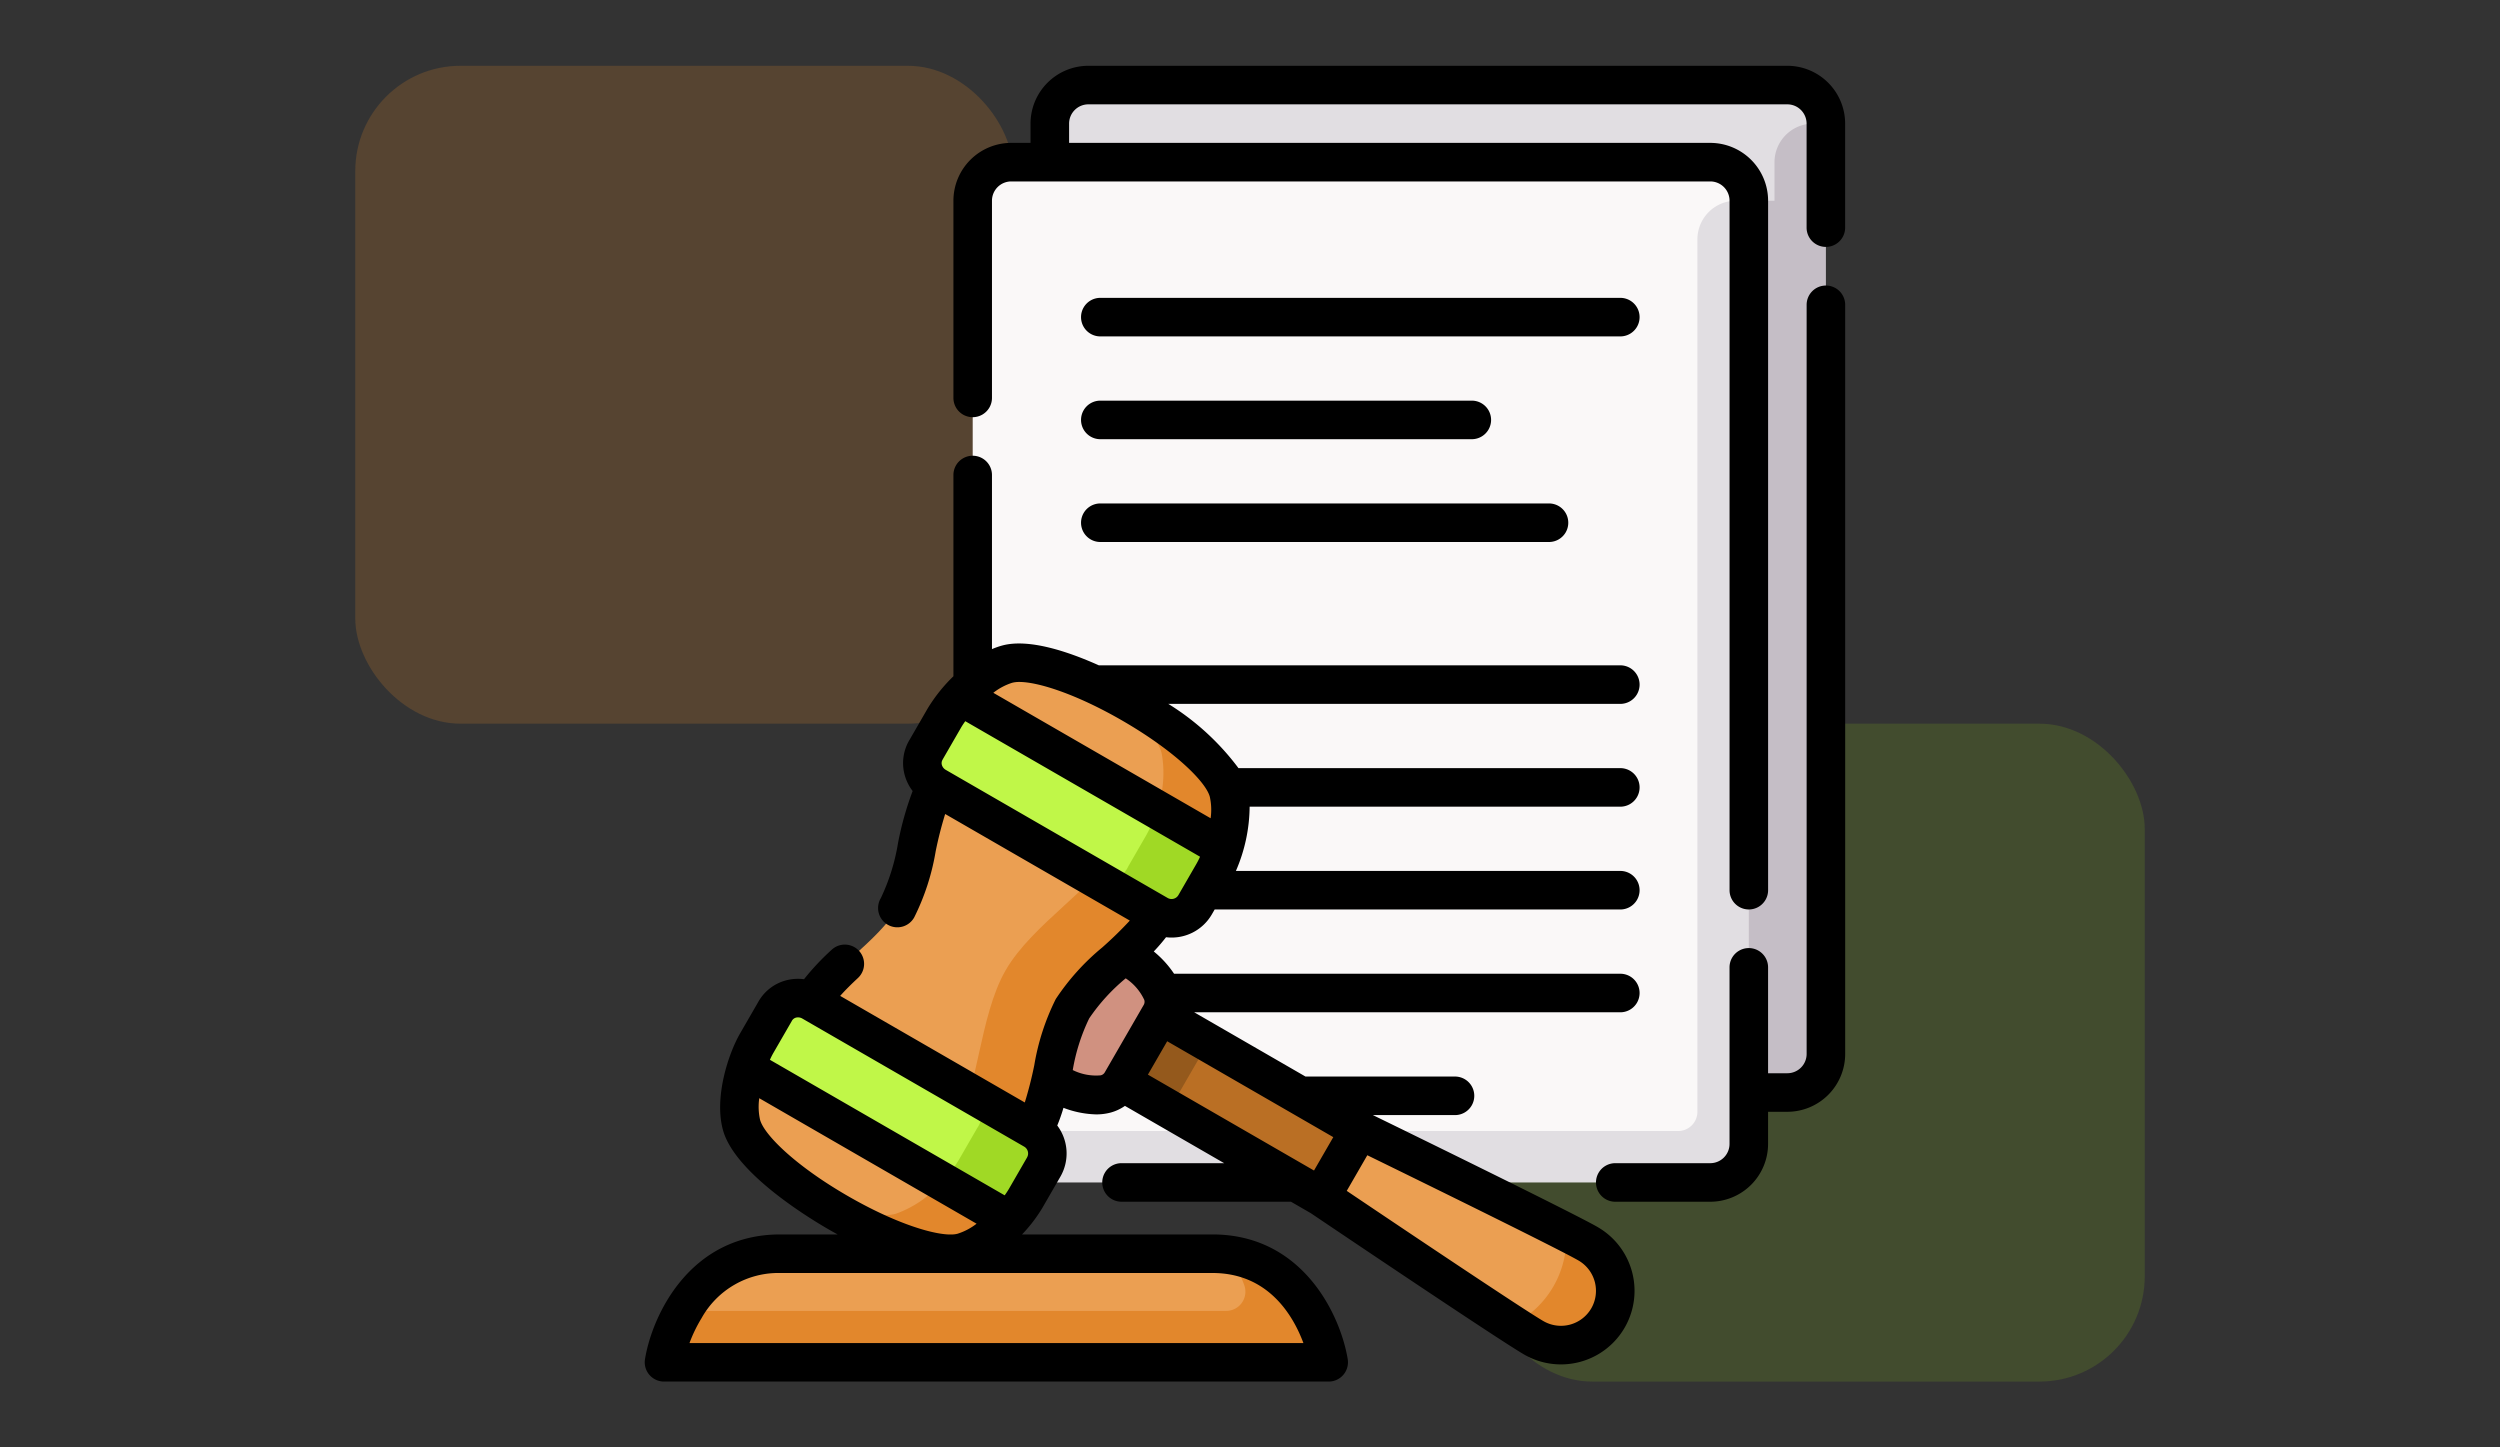 <svg xmlns="http://www.w3.org/2000/svg" width="190" height="110" viewBox="0 0 190 110">
  <rect x="0" y="0" width="190" height="110" fill="#333333" stroke="none"/>
  <g id="Grupo_223577" data-name="Grupo 223577" transform="translate(-180 -4352)">
    <g id="Grupo_153071" data-name="Grupo 153071" transform="translate(0 956)">
      <rect id="Rectángulo_40420" data-name="Rectángulo 40420" width="190" height="110" transform="translate(180 3396)" fill="none"/>
      <g id="Grupo_131655" data-name="Grupo 131655" transform="translate(0 -4286)">
        <rect id="Rectángulo_40418" data-name="Rectángulo 40418" width="50" height="50" rx="8" transform="translate(207 7687)" fill="#e2872c" opacity="0.2"/>
        <rect id="Rectángulo_40419" data-name="Rectángulo 40419" width="50" height="50" rx="8" transform="translate(293 7737)" fill="#81af1d" opacity="0.2"/>
      </g>
      <g id="decision" transform="translate(206.559 3401)">
        <g id="Grupo_153073" data-name="Grupo 153073" transform="translate(23.905 1.465)">
          <path id="Trazado_262735" data-name="Trazado 262735" d="M236.115,7.5H182.99a2.938,2.938,0,0,0-2.93,2.93v70.7l57.031,1.953,1.953-72.656A2.938,2.938,0,0,0,236.115,7.5Z" transform="translate(-150.74 -7.5)" fill="#e1dee2"/>
          <path id="Trazado_262736" data-name="Trazado 262736" d="M235.138,25.43v2.93H180.06v68.75h56.055a2.938,2.938,0,0,0,2.93-2.93V22.5h-.977A2.938,2.938,0,0,0,235.138,25.43Z" transform="translate(-150.74 -19.57)" fill="#c5bec6"/>
          <path id="Trazado_262737" data-name="Trazado 262737" d="M206.115,37.5H152.99a2.938,2.938,0,0,0-2.93,2.93v70.7l57.031,1.953,1.953-72.656A2.938,2.938,0,0,0,206.115,37.5Z" transform="translate(-126.599 -31.641)" fill="#faf8f8"/>
          <path id="Trazado_262738" data-name="Trazado 262738" d="M205.138,55.43v66.309a1.465,1.465,0,0,1-1.465,1.465H150.06v.977a2.938,2.938,0,0,0,2.93,2.93h53.125a2.938,2.938,0,0,0,2.93-2.93V52.5h-.977A2.938,2.938,0,0,0,205.138,55.43Z" transform="translate(-126.599 -43.711)" fill="#e1dee2"/>
          <path id="Trazado_262739" data-name="Trazado 262739" d="M78.985,462.333a9.384,9.384,0,0,0-1.279-.086H44.851a8.19,8.19,0,0,0-7.355,4.346l45.134,1.953a9.674,9.674,0,0,0-3.645-6.213Z" transform="translate(-36.02 -373.429)" fill="#eb9f52"/>
          <path id="Trazado_262740" data-name="Trazado 262740" d="M80.456,470.854s-1.188-7.294-7.551-8.167a12.349,12.349,0,0,1,1.132,2.293,1.463,1.463,0,0,1-1.376,1.967H31.416a12.668,12.668,0,0,0-1.476,3.906Z" transform="translate(-29.94 -373.783)" fill="#e2872c"/>
          <path id="Trazado_262741" data-name="Trazado 262741" d="M304.7,426.834c.492-.852,1.21-4.066-.46-4.948-4.53-2.318-15.7-7.762-15.7-7.762l-2.93,1.383V419.2s10.3,6.948,14.57,9.712C301.787,429.915,304.212,427.686,304.7,426.834Z" transform="translate(-235.681 -334.705)" fill="#eb9f52"/>
          <path id="Trazado_262742" data-name="Trazado 262742" d="M365.944,454.75c-.293-.169-.881-.478-1.67-.882a7.335,7.335,0,0,1-4.055,7.024c.744.481,1.306.836,1.6,1.005a4.126,4.126,0,1,0,4.126-7.147Z" transform="translate(-295.711 -366.687)" fill="#e2872c"/>
          <path id="Trazado_262743" data-name="Trazado 262743" d="M241.122,386.743,229.611,380.1l-2.93,1.479v3.6l11.511,6.646Z" transform="translate(-188.255 -307.324)" fill="#ba6f24"/>
          <path id="Trazado_262744" data-name="Trazado 262744" d="M0,0H5.859V6.479H0Z" transform="matrix(0.5, -0.866, 0.866, 0.5, 32.813, 74.608)" fill="#94591c"/>
          <path id="Trazado_262745" data-name="Trazado 262745" d="M171.858,345.6s4.126,2.28,2.769,4.631L171.7,355.3c-1.357,2.351-5.395-.082-5.395-.082l-3.415-8.387Z" transform="translate(-136.921 -279.562)" fill="#d09180"/>
          <path id="Trazado_262746" data-name="Trazado 262746" d="M111.212,280.127,108.8,274.9l-11.87,1.088c-1.469,2.545-1.469,6.667-2.938,9.212s-5.039,4.606-6.508,7.15l4.993,10.824,5.736-.526Z" transform="translate(-76.244 -222.671)" fill="#eb9f52"/>
          <path id="Trazado_262747" data-name="Trazado 262747" d="M155.416,301.676c-2.14,3.47-6.983,6.317-9,9.814s-2.063,9.115-4,12.7l6.135-.562c1.469-2.545,1.469-6.667,2.938-9.212s5.039-4.606,6.508-7.15Z" transform="translate(-120.448 -244.22)" fill="#e2872c"/>
          <path id="Trazado_262748" data-name="Trazado 262748" d="M72.037,402.263c2.661,0,7.9-3.475,7.9-3.475L59.79,390.12a8.281,8.281,0,0,0-.355,4.284c.393,1.466,2.364,3.37,4.866,5.111A17.8,17.8,0,0,0,72.037,402.263Z" transform="translate(-53.551 -315.389)" fill="#eb9f52"/>
          <path id="Trazado_262749" data-name="Trazado 262749" d="M91.844,436.635c-1.466.393-4.1-.362-6.859-1.659,4.071,2.831,9.549,5.228,11.934,4.589a8.313,8.313,0,0,0,3.537-2.446v-2.93H95.382A8.31,8.31,0,0,1,91.844,436.635Z" transform="translate(-74.234 -350.851)" fill="#e2872c"/>
          <path id="Trazado_262750" data-name="Trazado 262750" d="M66.885,363.062a2.026,2.026,0,0,0-2.818.755L62.691,366.2a9.986,9.986,0,0,0-.805,1.917l14.908,8.607,6.018-2.084c.57-.987-1.223-3.088-3.939-4.657Z" transform="translate(-55.647 -293.386)" fill="#c0f748"/>
          <path id="Trazado_262751" data-name="Trazado 262751" d="M140.3,399.676a1.88,1.88,0,0,1,.556,2.7l-1.375,2.382a9.93,9.93,0,0,1-1.26,1.655l5.074,2.93a9.922,9.922,0,0,0,1.26-1.655l1.375-2.382a2.063,2.063,0,0,0-.755-2.818Z" transform="translate(-117.069 -323.079)" fill="#a0d925"/>
          <path id="Trazado_262752" data-name="Trazado 262752" d="M162.1,239.375c1.331,2.3.943,8.583.943,8.583L145.464,234.84A8.282,8.282,0,0,1,149,232.391c1.466-.393,4.1.362,6.859,1.659A17.794,17.794,0,0,1,162.1,239.375Z" transform="translate(-122.901 -188.383)" fill="#eb9f52"/>
          <path id="Trazado_262753" data-name="Trazado 262753" d="M203.534,246.425c-.393-1.466-2.364-3.37-4.866-5.111,4.487,2.11,9.3,5.656,9.941,8.04a8.309,8.309,0,0,1-.35,4.287l-2.537,1.465-2.537-4.395A8.311,8.311,0,0,0,203.534,246.425Z" transform="translate(-165.713 -195.647)" fill="#e2872c"/>
          <path id="Trazado_262754" data-name="Trazado 262754" d="M131.522,252.215a2.026,2.026,0,0,1-.755-2.818l1.375-2.382a10.005,10.005,0,0,1,1.258-1.656l14.908,8.607,1.2,6.254c-.57.987-3.286.485-6-1.083Z" transform="translate(-110.837 -198.901)" fill="#c0f748"/>
          <path id="Trazado_262755" data-name="Trazado 262755" d="M197.227,294.6a1.879,1.879,0,0,0,2.619-.87l1.375-2.382a9.92,9.92,0,0,0,.8-1.919l5.074,2.93a9.937,9.937,0,0,1-.8,1.919l-1.375,2.382a2.063,2.063,0,0,1-2.818.755Z" transform="translate(-164.554 -234.363)" fill="#a0d925"/>
        </g>
        <g id="Grupo_153074" data-name="Grupo 153074" transform="translate(22.441)">
          <path id="Trazado_262756" data-name="Trazado 262756" d="M410.071,85.5a1.465,1.465,0,0,0-1.465,1.465V143.9a1.466,1.466,0,0,1-1.465,1.465h-1.465v-8.047a1.465,1.465,0,1,0-2.93,0v13.418a1.466,1.466,0,0,1-1.465,1.465h-7.219a1.465,1.465,0,0,0,0,2.93h7.219a4.4,4.4,0,0,0,4.395-4.395v-2.441h1.465a4.4,4.4,0,0,0,4.395-4.395V86.963A1.465,1.465,0,0,0,410.071,85.5Z" transform="translate(-320.302 -68.799)"/>
          <path id="Trazado_262757" data-name="Trazado 262757" d="M205.939,0H152.814a4.4,4.4,0,0,0-4.395,4.395V5.859h-1.465a4.4,4.4,0,0,0-4.395,4.395V25.241a1.465,1.465,0,0,0,2.93,0V10.254a1.466,1.466,0,0,1,1.465-1.465H200.08a1.466,1.466,0,0,1,1.465,1.465v52.4a1.465,1.465,0,0,0,2.93,0v-52.4a4.4,4.4,0,0,0-4.395-4.395h-48.73V4.395a1.466,1.466,0,0,1,1.465-1.465h53.125A1.466,1.466,0,0,1,207.4,4.395V12.3a1.465,1.465,0,1,0,2.93,0V4.395A4.4,4.4,0,0,0,205.939,0Z" transform="translate(-119.099)"/>
          <path id="Trazado_262758" data-name="Trazado 262758" d="M193.7,173.23H227.8a1.465,1.465,0,0,0,0-2.93H193.7a1.465,1.465,0,0,0,0,2.93Z" transform="translate(-159.076 -137.038)"/>
          <path id="Trazado_262759" data-name="Trazado 262759" d="M193.7,133.23h28.234a1.465,1.465,0,1,0,0-2.93H193.7a1.465,1.465,0,1,0,0,2.93Z" transform="translate(-159.076 -104.851)"/>
          <path id="Trazado_262760" data-name="Trazado 262760" d="M193.7,93.23H233.22a1.465,1.465,0,0,0,0-2.93H193.7a1.465,1.465,0,0,0,0,2.93Z" transform="translate(-159.076 -72.663)"/>
          <path id="Trazado_262761" data-name="Trazado 262761" d="M94.87,210.359c-1.847-1.066-14.689-7.342-17.089-8.513h6.24a1.465,1.465,0,0,0,0-2.93H72.657L64.2,194.033H96.585a1.465,1.465,0,0,0,0-2.93H62.67a7.68,7.68,0,0,0-1.542-1.692,13.771,13.771,0,0,0,.932-1.083,3.526,3.526,0,0,0,3.481-1.737l.214-.371h30.83a1.465,1.465,0,0,0,0-2.93H67.37a12.488,12.488,0,0,0,1.043-4.883H96.585a1.465,1.465,0,0,0,0-2.93H67.565a19.319,19.319,0,0,0-5.333-4.883H96.585a1.465,1.465,0,0,0,0-2.93H56.952c-2.352-1.055-5.319-2.047-7.33-1.509a5.868,5.868,0,0,0-.791.277V153.2a1.465,1.465,0,1,0-2.93,0v15.294a12.278,12.278,0,0,0-1.959,2.451l-1.367,2.368a3.423,3.423,0,0,0-.392,2.633,3.528,3.528,0,0,0,.619,1.271,23.905,23.905,0,0,0-1.111,3.951,15.554,15.554,0,0,1-1.307,4.188,1.465,1.465,0,1,0,2.537,1.465,17.761,17.761,0,0,0,1.631-5.023,28.89,28.89,0,0,1,.722-2.835l14.033,8.1a28.9,28.9,0,0,1-2.095,2.042,17.754,17.754,0,0,0-3.534,3.924,17.761,17.761,0,0,0-1.631,5.023,28.889,28.889,0,0,1-.722,2.835l-14.031-8.1c.414-.467.883-.924,1.353-1.362a1.465,1.465,0,1,0-2-2.142,18.809,18.809,0,0,0-2.1,2.236,3.522,3.522,0,0,0-1.411.1,3.423,3.423,0,0,0-2.084,1.656l-1.367,2.368c-.862,1.494-1.98,4.8-1.306,7.313.863,3.223,6.361,6.609,8.026,7.57.185.107.419.239.694.39H32.736c-6.908,0-9.742,6.2-10.276,9.482a1.465,1.465,0,0,0,1.446,1.7H74.422a1.465,1.465,0,0,0,1.446-1.7c-.534-3.28-3.368-9.482-10.276-9.482H51.117a11.42,11.42,0,0,0,1.538-2.008l1.375-2.382a3.53,3.53,0,0,0-.237-3.887,13.809,13.809,0,0,0,.472-1.346,7.393,7.393,0,0,0,2.481.5,4.244,4.244,0,0,0,1.062-.128,3.469,3.469,0,0,0,1.128-.519l7.541,4.354h-7.8a1.465,1.465,0,0,0,0,2.93H71.554l1.512.873c1.014.684,14.253,9.611,16.213,10.742a5.591,5.591,0,0,0,5.591-9.684Zm-21.564-4.3-12.624-7.288,1.465-2.537,12.624,7.288ZM50.38,168.987a2.094,2.094,0,0,1,.533-.059c1.443,0,4.347.931,7.812,2.931,3.968,2.291,6.354,4.647,6.661,5.791a4.587,4.587,0,0,1,.063,1.637l-16.516-9.535a4.563,4.563,0,0,1,1.447-.766Zm-5.3,5.837.019-.032,1.375-2.382c.09-.156.2-.325.329-.5l17.841,10.3a5.917,5.917,0,0,1-.27.535L63,185.126a.6.6,0,0,1-.817.219l-16.863-9.736a.634.634,0,0,1-.3-.386A.5.5,0,0,1,45.085,174.824ZM37.866,207.99c-3.968-2.291-6.354-4.647-6.661-5.791a4.56,4.56,0,0,1-.06-1.636L47.661,210.1a4.585,4.585,0,0,1-1.45.764,1.826,1.826,0,0,1-.373.054h-.325C44.021,210.85,41.2,209.917,37.866,207.99ZM72.5,219.17H25.842a10.947,10.947,0,0,1,.918-1.893,6.681,6.681,0,0,1,5.976-3.43H65.591C69.841,213.847,71.725,217.088,72.5,219.17Zm-21-14.108-1.375,2.382a5.979,5.979,0,0,1-.329.5l-17.841-10.3c.089-.2.179-.379.27-.535l1.375-2.382.018-.033a.5.5,0,0,1,.314-.254.583.583,0,0,1,.157-.021.657.657,0,0,1,.327.089l16.863,9.736a.6.6,0,0,1,.219.817Zm3.471-6.64a14.51,14.51,0,0,1,1.249-3.926,14.5,14.5,0,0,1,2.775-3.044,3.984,3.984,0,0,1,1.407,1.63.475.475,0,0,1-.053.415l-2.93,5.074a.475.475,0,0,1-.332.254A3.981,3.981,0,0,1,54.966,198.422ZM94.38,216.531a2.665,2.665,0,0,1-3.636.974c-1.416-.817-9.832-6.452-14.95-9.9l1.563-2.708c5.545,2.709,14.632,7.18,16.048,8a2.665,2.665,0,0,1,.974,3.636Z" transform="translate(-22.441 -122.099)"/>
        </g>
      </g>
    </g>
  </g>
</svg>
